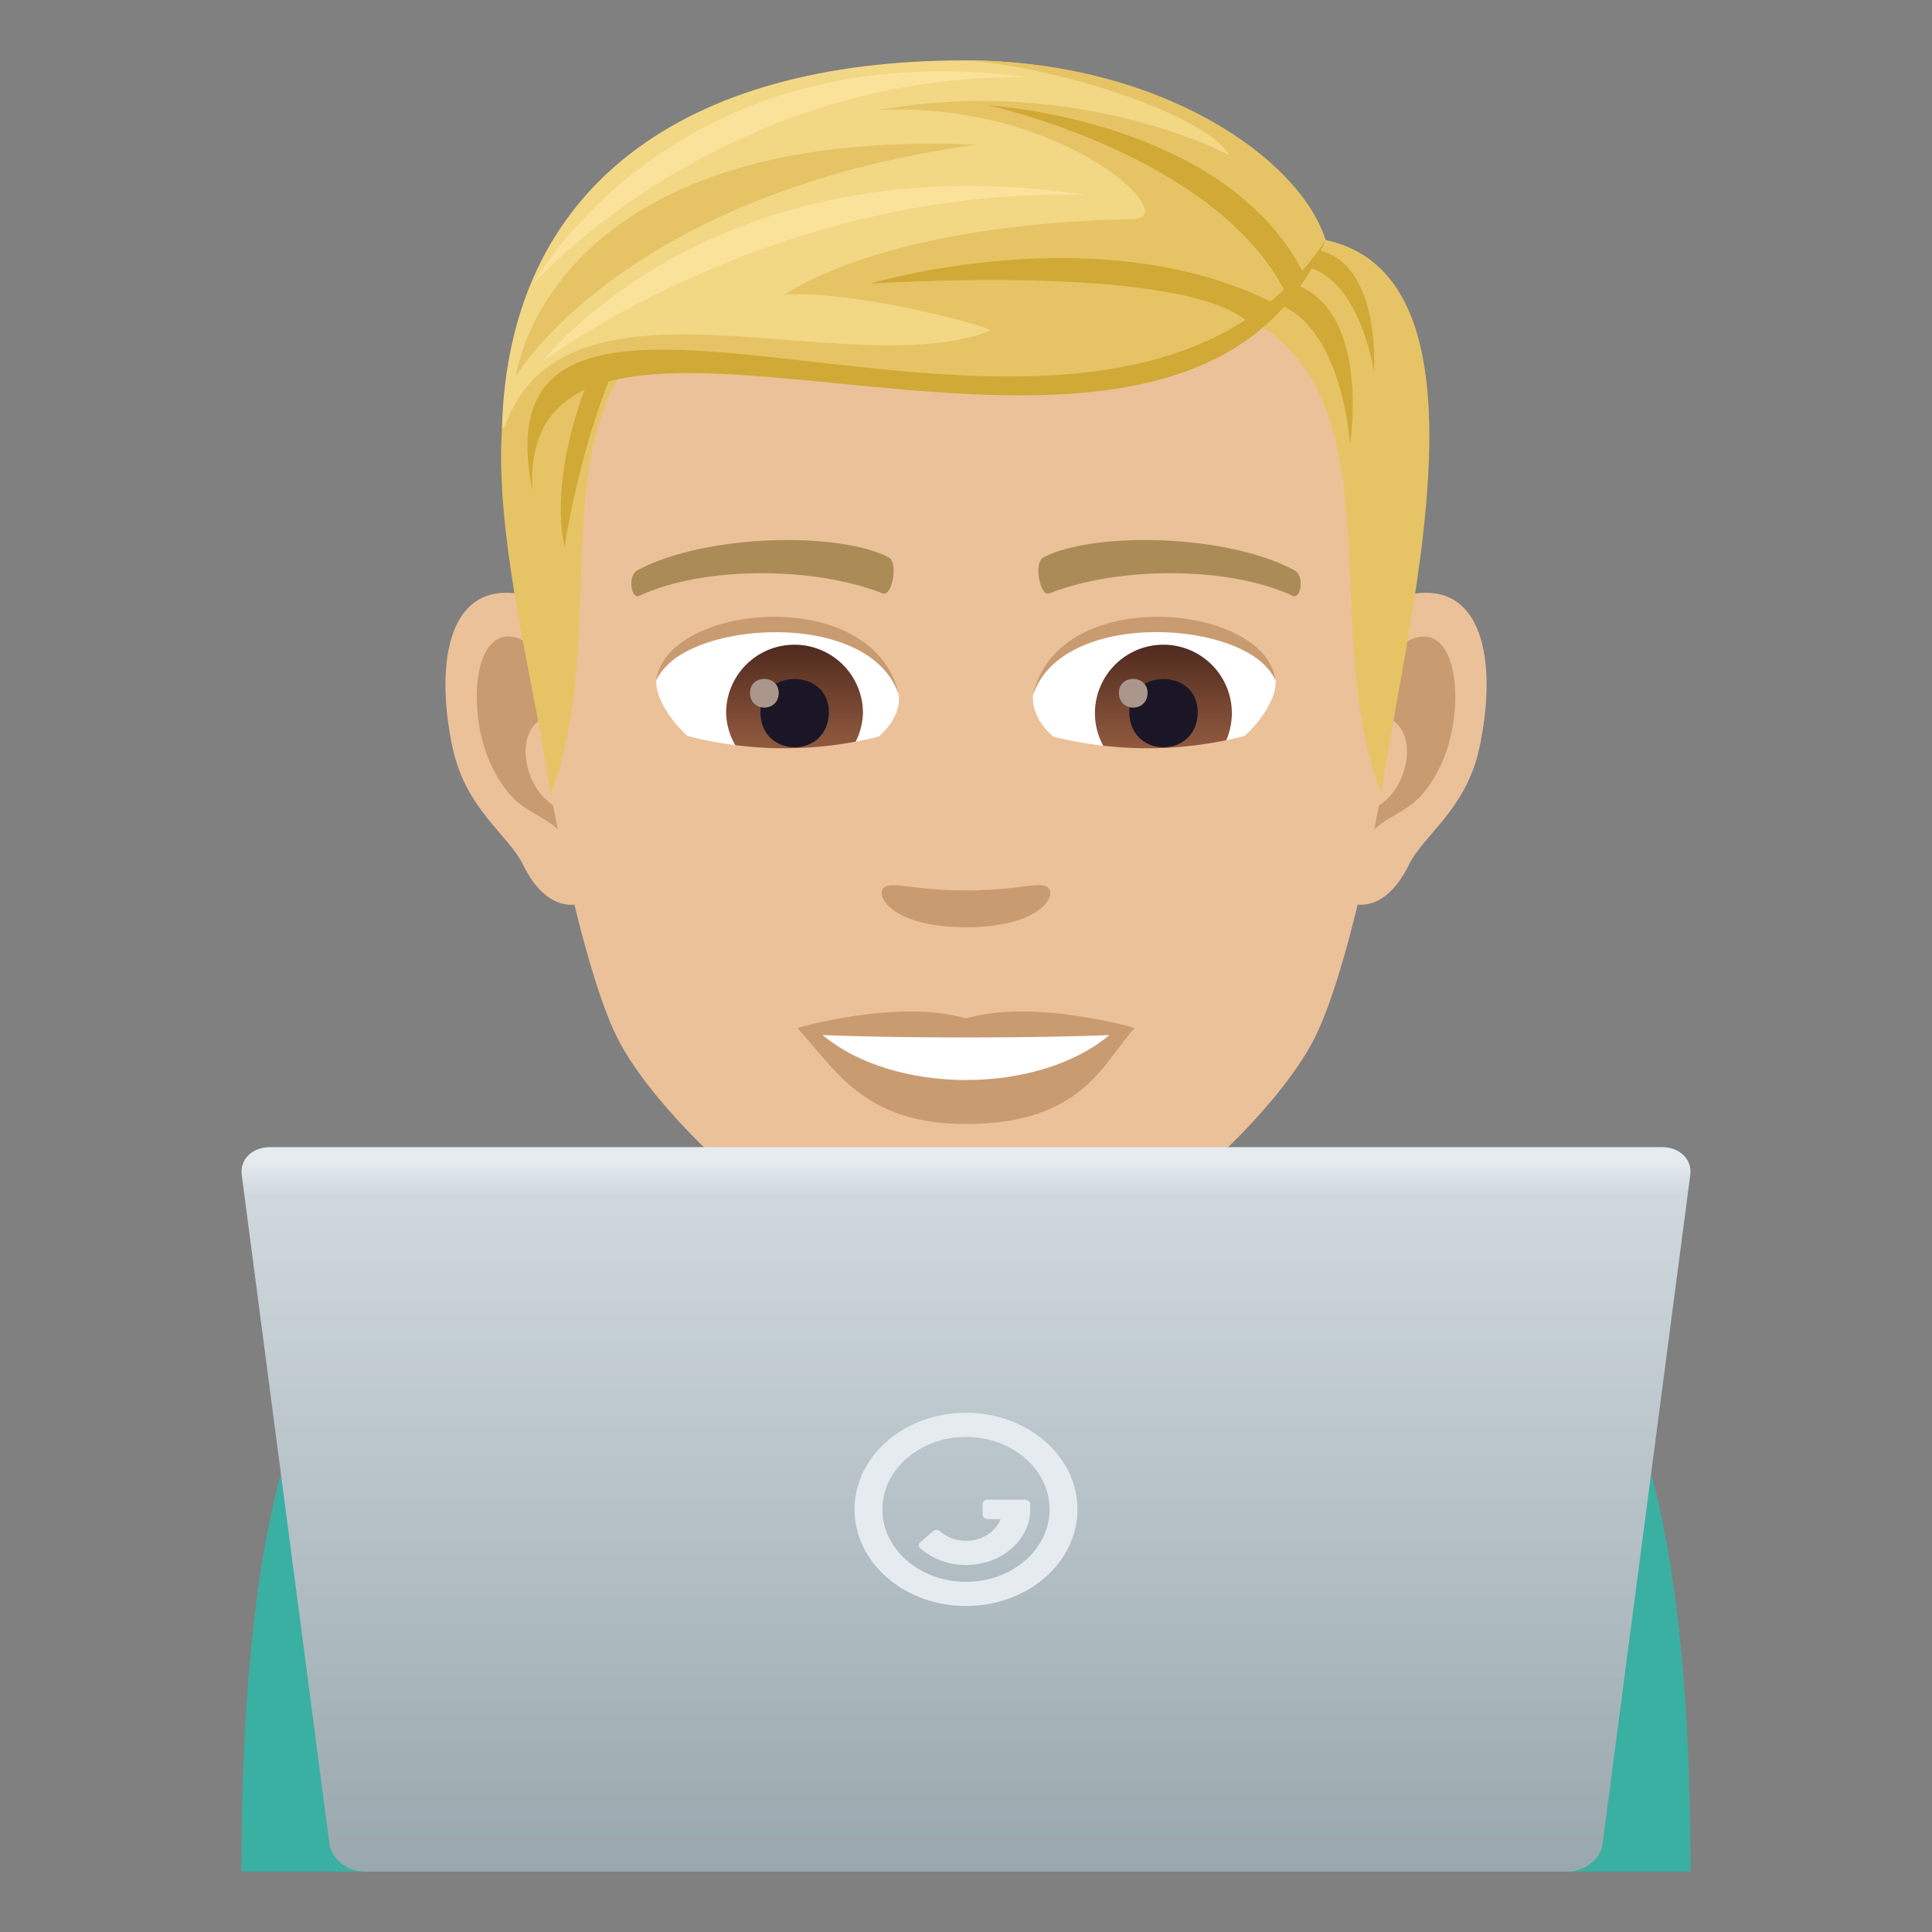 <svg xmlns="http://www.w3.org/2000/svg" xml:space="preserve" style="enable-background:new 0 0 64 64" viewBox="0 0 64 64"><rect x="0" y="0" width="64" height="64" fill="#808080" stroke="none"/><path d="M56 62c0-8.614-1.065-16.263-4.158-17.797-1.084-.537-7.013 2.864-7.013 2.864L48.302 62H56zm-40.302 0 3.473-14.933s-5.928-3.402-7.013-2.864C9.065 45.737 8 53.386 8 62h7.698z" style="fill:#3ab0a2"/><path d="m39.213 38.908-14.426.026-12.629 5.269c3.983 4.732 3.533 12.958 3.54 17.797h32.604c.007-4.839-.443-13.065 3.54-17.797l-12.629-5.295z" style="fill:#3ab0a2"/><path d="M24.586 34.56v5.6c0 5.314 14.828 5.314 14.828 0v-5.6H24.586z" style="fill:#d9b18d"/><path d="M46.922 19.657c-2.31.279-3.978 8.006-2.524 10.047.204.283 1.394.74 2.276-1.061.49-.998 1.899-1.83 2.337-3.886.56-2.635.21-5.379-2.089-5.1zm-29.843 0c2.31.279 3.978 8.006 2.524 10.047-.204.283-1.394.74-2.278-1.061-.488-.998-1.898-1.83-2.335-3.886-.561-2.635-.21-5.379 2.089-5.1z" style="fill:#ebc199"/><path d="M46.86 21.137c-.603.19-1.26 1.108-1.617 2.633 2.106-.453 1.58 3.053-.252 3.118.018.353.041.715.085 1.097.881-1.28 1.779-.767 2.666-2.67.8-1.716.61-4.645-.882-4.178zm-28.102 2.628c-.358-1.522-1.014-2.439-1.617-2.63-1.49-.466-1.684 2.463-.883 4.179.888 1.904 1.785 1.39 2.668 2.67.043-.381.068-.745.081-1.098-1.81-.085-2.33-3.548-.25-3.12z" style="fill:#c99b71"/><path d="M32 4.796c-10.01 0-14.83 7.565-14.228 18.084.12 2.117 1.436 9.02 2.675 11.496 1.27 2.534 5.513 6.44 8.112 7.25 1.643.508 5.24.508 6.881 0 2.6-.81 6.846-4.716 8.114-7.25 1.243-2.477 2.554-9.378 2.673-11.496C46.834 12.362 42.012 4.796 32 4.796z" style="fill:#ebc199"/><path d="M42.875 18.885c-2.289-1.213-6.669-1.272-8.301-.426-.351.162-.119 1.31.175 1.201 2.273-.899 5.942-.918 8.071.077.284.129.402-.684.055-.852zm-21.749 0c2.289-1.213 6.667-1.272 8.301-.426.35.162.119 1.31-.175 1.201-2.278-.899-5.942-.918-8.073.077-.281.129-.399-.684-.053-.852z" style="fill:#ab8c57"/><path d="M34.701 29.39c-.285-.2-.955.107-2.7.107-1.743 0-2.415-.307-2.7-.108-.343.241.202 1.327 2.7 1.327s3.044-1.085 2.7-1.327z" style="fill:#c99b71"/><path d="m43.915 7.95-2.279 2.758c4.612 2.829 2.032 10.218 4.127 15.6.714-5.37 4.05-17.085-1.848-18.357zM19.994 9.315l2.278 1.394c-4.612 2.828-1.94 10.217-4.035 15.6-.713-5.37-4.14-15.723 1.757-16.995z" style="fill:#e6c465"/><path d="M41.5 9.928c2.93-.011 3.221 4.775 3.221 4.775s.879-5.45-2.842-5.45l-.378.675zm-21.205 2.364c-1.175 2.868-1.59 5.816-1.59 5.816s-.62-2.065.86-5.712l.73-.104z" style="fill:#d1a936"/><path d="M42.668 8.81c2.289-.237 2.844 3.482 2.844 3.482s.314-4.33-2.594-4.038l-.25.557z" style="fill:#d1a936"/><path d="M43.913 7.95S40.5 2 31.953 2c-9.277 0-15.127 4.158-15.325 12.208 5.683-5.602 20.652 3.109 27.285-6.257z" style="fill:#f2d785"/><path d="M43.913 7.95C43.038 5.204 38.385 2 31.953 2c3.565.252 8.263 2.017 8.747 3.132 0 0-4.93-2.657-11.582-1.491 6.1-.277 10.126 3.6 8.412 3.621-1.67.021-7.871.23-11.55 2.498 2.366-.16 7.04 1.113 6.827 1.195-4.712 1.823-14.169-2.512-16.111 3.252 7.303-6.256 21.237 3.821 27.217-6.256z" style="fill:#e6c465"/><path d="M43.913 7.95c-4.875 11.527-26.787-1.363-26.277 8.29-2.237-11.077 19.066 2.584 26.277-8.29z" style="fill:#d1a936"/><path d="M42.579 9.677c-2.319-4.549-9.833-6.185-9.833-6.185s7.856.45 10.444 5.576l-.611.61zm-1.191 1.031C39.23 8.686 28.82 9.398 28.82 9.398s7.588-2.289 13.392.65l-.824.66z" style="fill:#d1a936"/><path d="M17.093 12.454s1.02-8.281 15.254-7.662c-11.702 1.622-15.254 7.662-15.254 7.662z" style="fill:#e6c465"/><path d="M17.973 11.978s5.639-7.38 18.019-5.518c-10.33-.302-18.02 5.518-18.02 5.518zm-.31-2.578s6.19-6.963 16.339-6.845C22.276.995 17.663 9.399 17.663 9.399z" style="fill:#fae29b"/><path d="M32 33.738c-2.25-.663-5.588.315-5.588.315 1.272 1.382 2.201 3.18 5.588 3.18 3.88 0 4.54-2.04 5.588-3.18 0 0-3.338-.98-5.588-.315z" style="fill:#c99b71"/><path d="M27.25 34.287c2.36 1.98 7.127 1.992 9.5 0-2.514.108-6.967.108-9.5 0zm2.523-11.317c.083.662-.365 1.447-1.605 2.033-.793.372-2.433.813-4.597-.096-.965-.407-1.909-1.682-1.826-2.385 1.172-2.205 6.933-2.529 8.028.448z" style="fill:#fff"/><linearGradient id="a" x1="-1210.323" x2="-1210.323" y1="171.843" y2="171.154" gradientTransform="translate(7978.266 -1103.139) scale(6.57)" gradientUnits="userSpaceOnUse"><stop offset="0" style="stop-color:#a6694a"/><stop offset="1" style="stop-color:#4f2a1e"/></linearGradient><path d="M26.32 21.357a2.267 2.267 0 0 1 2.267 2.26 2.268 2.268 0 0 1-4.534 0 2.263 2.263 0 0 1 2.267-2.26z" style="fill:url(#a)"/><path d="M25.19 23.583c0 1.564 2.267 1.564 2.267 0-.006-1.454-2.267-1.454-2.267 0z" style="fill:#1a1626"/><path d="M24.846 22.949c0 .655.95.655.95 0-.006-.613-.95-.613-.95 0z" style="fill:#ab968c"/><path d="M29.787 23.06c-.916-2.957-7.187-2.516-8.042-.53.317-2.55 7.257-3.22 8.042.53z" style="fill:#c99b71"/><path d="M34.225 22.97c-.082.662.366 1.447 1.606 2.033.793.372 2.433.813 4.597-.096.971-.407 1.909-1.682 1.826-2.385-1.172-2.205-6.933-2.529-8.029.448z" style="fill:#fff"/><linearGradient id="b" x1="-1211.162" x2="-1211.162" y1="171.843" y2="171.154" gradientTransform="translate(7995.996 -1103.139) scale(6.57)" gradientUnits="userSpaceOnUse"><stop offset="0" style="stop-color:#a6694a"/><stop offset="1" style="stop-color:#4f2a1e"/></linearGradient><path d="M38.539 21.357a2.267 2.267 0 1 1 0 4.535 2.267 2.267 0 0 1 0-4.535z" style="fill:url(#b)"/><path d="M37.409 23.583c0 1.564 2.267 1.564 2.267 0-.007-1.454-2.267-1.454-2.267 0z" style="fill:#1a1626"/><path d="M37.064 22.949c0 .655.951.655.951 0-.007-.613-.95-.613-.95 0z" style="fill:#ab968c"/><path d="M34.212 23.06c.916-2.95 7.18-2.53 8.035-.53-.31-2.55-7.25-3.22-8.035.53z" style="fill:#c99b71"/><path d="M29.479 24.302a12.83 12.83 0 0 1-7.475-.148l-.389 1.915a14.12 14.12 0 0 0 8.21.16l-.346-1.927zm12.519-.148a12.84 12.84 0 0 1-7.478.148l-.346 1.927c2.708.761 5.523.706 8.211-.16-.128-.64-.257-1.277-.387-1.915z" style="fill:#ebc199"/><linearGradient id="c" x1="32" x2="32" y1="62" y2="38" gradientUnits="userSpaceOnUse"><stop offset="0" style="stop-color:#99a8ae"/><stop offset=".933" style="stop-color:#cfd8dd"/><stop offset=".982" style="stop-color:#e6ebef"/></linearGradient><path d="M55.065 38H8.935c-.576 0-.995.412-.928.916l2.906 22.166c.065.504.592.918 1.167.918h39.839c.576 0 1.103-.414 1.168-.918l2.906-22.166c.067-.504-.353-.916-.928-.916" style="fill:url(#c)"/><path d="M32 47.6c1.527 0 2.77 1.078 2.77 2.4 0 1.324-1.243 2.4-2.77 2.4-1.526 0-2.77-1.076-2.77-2.4 0-1.322 1.244-2.4 2.77-2.4zm0-.8c-2.038 0-3.692 1.433-3.692 3.2 0 1.768 1.654 3.201 3.692 3.201 2.039 0 3.692-1.433 3.692-3.201 0-1.767-1.653-3.2-3.692-3.2z" style="fill:#e6ebef"/><path d="M32.74 50.32c-.124 0-.187-.052-.187-.158v-.32c0-.11.063-.162.187-.162h1.198c.124 0 .187.052.187.162V50c0 1.018-.951 1.842-2.125 1.842-.57 0-1.105-.197-1.5-.54-.088-.077-.088-.15-.002-.226l.394-.34c.087-.074.173-.074.26 0 .225.194.526.305.848.305.534 0 .986-.3 1.144-.72h-.404z" style="fill:#e6ebef"/></svg>